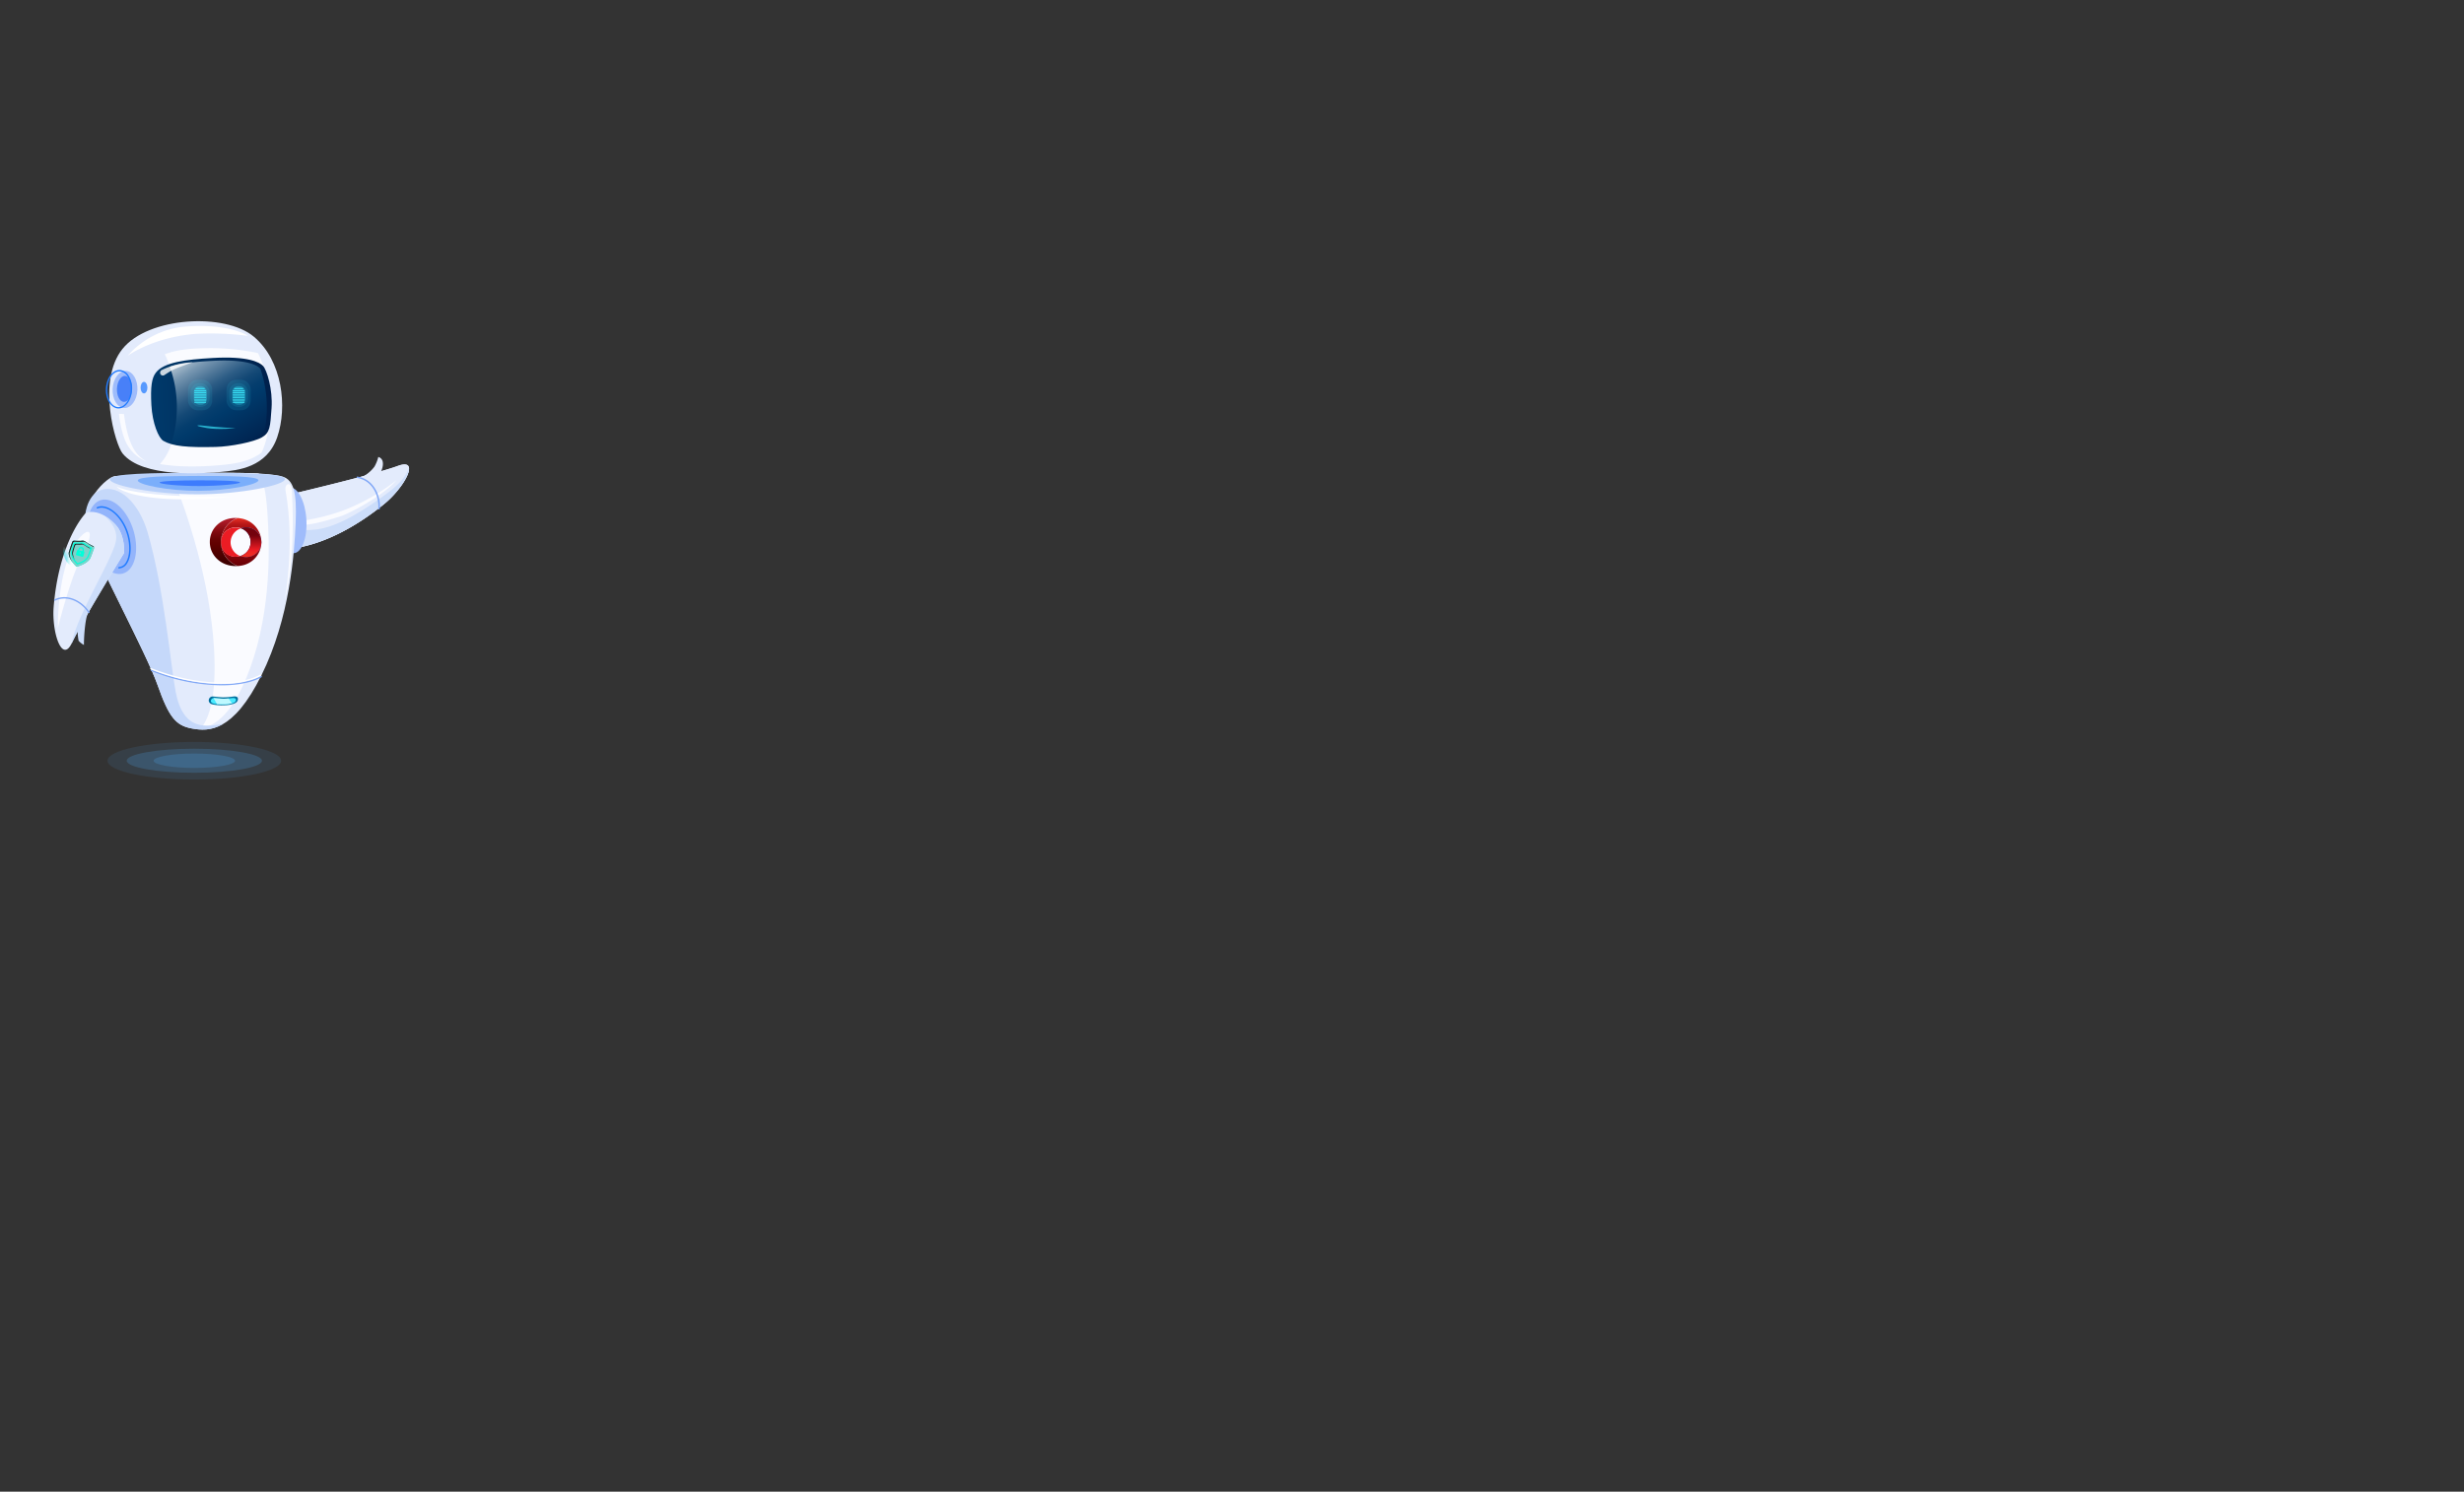 <svg xmlns="http://www.w3.org/2000/svg" xmlns:xlink="http://www.w3.org/1999/xlink" width="1024" height="620" viewBox="0 0 1024 620">
  <rect x="0" y="0" width="1024" height="620" fill="#333333" stroke="none"/>
  <defs>
    <style>
      .cls-1 {
        isolation: isolate;
      }

      .cls-2 {
        fill: none;
      }

      .cls-3, .cls-4 {
        fill: #51b2fb;
      }

      .cls-3, .cls-32 {
        opacity: 0.1;
      }

      .cls-4 {
        opacity: 0.2;
      }

      .cls-5 {
        fill: #e3ebfc;
      }

      .cls-6 {
        fill: #ccddfa;
      }

      .cls-7 {
        fill: #fafbff;
      }

      .cls-8 {
        fill: #80a7f6;
      }

      .cls-9 {
        fill: #9fbcfb;
      }

      .cls-10 {
        fill: #b8d0f9;
      }

      .cls-11, .cls-29, .cls-31 {
        fill: #207bff;
      }

      .cls-11, .cls-37 {
        opacity: 0.4;
      }

      .cls-12 {
        fill: #004bff;
        opacity: 0.5;
        mix-blend-mode: multiply;
      }

      .cls-13 {
        fill: #c5d8fa;
      }

      .cls-14 {
        fill: url(#_ÂÁ_Ï_ÌÌ_È_ËÂÌÚ_30);
      }

      .cls-15 {
        fill: #4aebff;
      }

      .cls-16, .cls-30 {
        fill: #fff;
      }

      .cls-17 {
        fill: #bef9ff;
      }

      .cls-18 {
        fill: url(#linear-gradient);
      }

      .cls-19 {
        fill: #ec1c24;
      }

      .cls-20 {
        fill: url(#linear-gradient-2);
      }

      .cls-21 {
        fill: url(#linear-gradient-3);
      }

      .cls-22 {
        fill: url(#linear-gradient-4);
      }

      .cls-23 {
        fill: url(#linear-gradient-5);
      }

      .cls-24 {
        fill: url(#linear-gradient-6);
      }

      .cls-25 {
        fill: url(#linear-gradient-7);
      }

      .cls-26 {
        fill: url(#_ÂÁ_Ï_ÌÌ_È_ËÂÌÚ_14);
      }

      .cls-27 {
        fill: url(#_ÂÁ_Ï_ÌÌ_È_ËÂÌÚ_18);
      }

      .cls-28 {
        fill: #4880f8;
      }

      .cls-30 {
        opacity: 0.8;
      }

      .cls-31 {
        opacity: 0.72;
      }

      .cls-32, .cls-33, .cls-34, .cls-35 {
        fill: #3ae6fb;
      }

      .cls-33 {
        opacity: 0.3;
      }

      .cls-35 {
        opacity: 0.7;
      }

      .cls-36 {
        fill: #93b4fb;
      }

      .cls-37 {
        mix-blend-mode: lighten;
        fill: url(#radial-gradient);
      }

      .cls-38 {
        fill: #00ffda;
      }

      .cls-39 {
        fill: #7fd1ca;
      }

      .cls-40 {
        fill: #1e1e1e;
      }
    </style>
    <radialGradient id="_ÂÁ_Ï_ÌÌ_È_ËÂÌÚ_30" data-name="¡ÂÁ˚ÏˇÌÌ˚È „‡‰ËÂÌÚ 30" cx="4391.25" cy="328.68" r="5.26" gradientTransform="translate(-3665.21 20.01) scale(0.86 0.83)" gradientUnits="userSpaceOnUse">
      <stop offset="0" stop-color="#4aebff"/>
      <stop offset="1" stop-color="#00709e"/>
    </radialGradient>
    <linearGradient id="linear-gradient" x1="55.01" y1="215.53" x2="55.01" y2="239.45" gradientTransform="translate(45.19)" gradientUnits="userSpaceOnUse">
      <stop offset="0.02" stop-color="#dd2a21"/>
      <stop offset="0.06" stop-color="#c8201b"/>
      <stop offset="0.1" stop-color="#b71717"/>
      <stop offset="0.15" stop-color="#ac1113"/>
      <stop offset="0.22" stop-color="#a50e12"/>
      <stop offset="0.43" stop-color="#a30d11"/>
      <stop offset="0.79" stop-color="#6b0006"/>
    </linearGradient>
    <linearGradient id="linear-gradient-2" x1="47.81" y1="216.6" x2="47.81" y2="233.77" gradientTransform="translate(45.19)" gradientUnits="userSpaceOnUse">
      <stop offset="0" stop-color="#ad1a27"/>
      <stop offset="0.08" stop-color="#9e151f"/>
      <stop offset="0.28" stop-color="#7d090e"/>
      <stop offset="0.44" stop-color="#680304"/>
      <stop offset="0.56" stop-color="#610000"/>
      <stop offset="0.73" stop-color="#520000"/>
      <stop offset="1" stop-color="#3f0000"/>
    </linearGradient>
    <linearGradient id="linear-gradient-3" x1="895.56" y1="225.44" x2="907.29" y2="225.44" gradientTransform="matrix(-1, 0, 0, 1, 1015.73, 0)" gradientUnits="userSpaceOnUse">
      <stop offset="0" stop-color="#be1349"/>
      <stop offset="0.24" stop-color="#be124e"/>
      <stop offset="0.25" stop-color="#be124e"/>
      <stop offset="1" stop-color="#7a0025"/>
    </linearGradient>
    <linearGradient id="linear-gradient-4" x1="891.94" y1="231.14" x2="907.34" y2="231.14" gradientTransform="matrix(-1, 0, 0, 1, 1015.73, 0)" gradientUnits="userSpaceOnUse">
      <stop offset="0" stop-color="#282881"/>
      <stop offset="0.27" stop-color="#26257d"/>
      <stop offset="0.55" stop-color="#1f1b70"/>
      <stop offset="0.84" stop-color="#150c5b"/>
      <stop offset="1" stop-color="#0d004c"/>
    </linearGradient>
    <linearGradient id="linear-gradient-5" x1="895.58" y1="231.14" x2="907.29" y2="231.14" xlink:href="#linear-gradient-3"/>
    <linearGradient id="linear-gradient-6" x1="897.96" y1="225.39" x2="912.66" y2="225.39" xlink:href="#linear-gradient-4"/>
    <linearGradient id="linear-gradient-7" x1="59.03" y1="230.57" x2="59.03" y2="222.45" gradientTransform="translate(45.19)" gradientUnits="userSpaceOnUse">
      <stop offset="0" stop-color="#ed2d24"/>
      <stop offset="0.12" stop-color="#ed2824"/>
      <stop offset="0.25" stop-color="#ec1c24"/>
      <stop offset="1" stop-color="#74020d"/>
    </linearGradient>
    <linearGradient id="_ÂÁ_Ï_ÌÌ_È_ËÂÌÚ_14" data-name="¡ÂÁ˚ÏˇÌÌ˚È „‡‰ËÂÌÚ 14" x1="4344.84" y1="373.29" x2="4394.87" y2="373.29" gradientTransform="translate(-4295.07 14.34) rotate(-2.88)" gradientUnits="userSpaceOnUse">
      <stop offset="0" stop-color="#003a6b"/>
      <stop offset="1" stop-color="#00204c"/>
    </linearGradient>
    <linearGradient id="_ÂÁ_Ï_ÌÌ_È_ËÂÌÚ_18" data-name="¡ÂÁ˚ÏˇÌÌ˚È „‡‰ËÂÌÚ 18" x1="4361.58" y1="146.88" x2="4386.42" y2="188.73" gradientTransform="translate(-4284.51)" gradientUnits="userSpaceOnUse">
      <stop offset="0" stop-color="#cbd7e1"/>
      <stop offset="0.05" stop-color="#aec0d0"/>
      <stop offset="0.15" stop-color="#7998b2"/>
      <stop offset="0.26" stop-color="#4e7698"/>
      <stop offset="0.35" stop-color="#2c5c85"/>
      <stop offset="0.44" stop-color="#144976"/>
      <stop offset="0.53" stop-color="#053e6e"/>
      <stop offset="0.6" stop-color="#003a6b"/>
      <stop offset="1" stop-color="#00204c"/>
    </linearGradient>
    <radialGradient id="radial-gradient" cx="2901.92" cy="328.03" r="11.13" gradientTransform="matrix(0.63, 0.02, -0.02, 0.68, -1798.84, -47.69)" gradientUnits="userSpaceOnUse">
      <stop offset="0" stop-color="#00ddde" stop-opacity="0.52"/>
      <stop offset="0.09" stop-color="#2de6e7" stop-opacity="0.65"/>
      <stop offset="0.2" stop-color="#63f1f1" stop-opacity="0.8"/>
      <stop offset="0.3" stop-color="#8af8f9" stop-opacity="0.91"/>
      <stop offset="0.38" stop-color="#a2fdfd" stop-opacity="0.98"/>
      <stop offset="0.43" stop-color="#abffff"/>
      <stop offset="0.46" stop-color="#9ffcfd"/>
      <stop offset="0.51" stop-color="#7ff6f6"/>
      <stop offset="0.58" stop-color="#4aebeb"/>
      <stop offset="0.66" stop-color="#03dcdd"/>
      <stop offset="0.66" stop-color="#00dbdc"/>
      <stop offset="0.69" stop-color="#08dcdd" stop-opacity="0.97"/>
      <stop offset="0.74" stop-color="#1fdfe0" stop-opacity="0.88"/>
      <stop offset="0.8" stop-color="#44e5e5" stop-opacity="0.73"/>
      <stop offset="0.87" stop-color="#78eced" stop-opacity="0.53"/>
      <stop offset="0.94" stop-color="#baf5f6" stop-opacity="0.27"/>
      <stop offset="1" stop-color="#fff" stop-opacity="0"/>
    </radialGradient>
  </defs>
  
  <g class="cls-1">
    <g id="Robot">
      <g id="fondo">
        <rect class="cls-2" width="1024" height="620"/>
      </g>
      <g id="sombra">
        <g>
          <ellipse class="cls-3" cx="80.76" cy="316.19" rx="36.07" ry="7.81"/>
          <path class="cls-4" d="M108.86,316.19c0,2.74-12.58,5-28.1,5s-28.09-2.23-28.09-5,12.58-5,28.09-5S108.86,313.45,108.86,316.19Z"/>
          <ellipse class="cls-4" cx="80.76" cy="316.19" rx="16.92" ry="2.99"/>
        </g>
      </g>
      <g id="brazoIzquierdo">
        <g>
          <path class="cls-5" d="M159.48,209.62c-22.61,18.25-39,18.32-39,18.32s-5.34-2.28-4.6-12.29a14.73,14.73,0,0,1,5.74-10.42s34-8,43.7-11.57S168,202.77,159.48,209.62Z"/>
          <path class="cls-5" d="M159.48,209.62c-22.61,18.25-39,18.32-39,18.32s-5.34-2.28-4.6-12.29a14.73,14.73,0,0,1,5.74-10.42s34-8,43.7-11.57S168,202.77,159.48,209.62Z"/>
          <path class="cls-6" d="M160.82,205.09c-14,10.32-22.52,14-28.88,14.91-10.92,1.56-15-2.86-14.66-9.53a14,14,0,0,0-1.43,5.18c-.74,10,4.6,12.29,4.6,12.29s16.42-.07,39-18.32c5.86-4.73,11-12.24,10.47-15.25C169.63,195.08,169.16,198.94,160.82,205.09Z"/>
          <path class="cls-5" d="M149.86,198.52a14.18,14.18,0,0,0,5.76-4.58,15.91,15.91,0,0,0,1.6-4,2.49,2.49,0,0,1,1.85,2.11c.34,1.83-.71,3.9-1.08,4.86S149.86,198.52,149.86,198.52Z"/>
          <path class="cls-7" d="M136.22,214.21a93.47,93.47,0,0,1-9.85,2.13c-1.63.22-1.35,1.76,0,1.76,2.9,0,8-1.24,14.94-3.43,4-1.28,17.53-8.32,23.41-15C164.29,199.83,152.66,209.83,136.22,214.21Z"/>
          <path class="cls-8" d="M157.51,211.76h0a.32.32,0,0,1-.29-.32c.39-5.48-2.55-11.81-8.77-12.76a.31.31,0,0,1-.26-.35.31.31,0,0,1,.36-.24c6.58,1,9.7,7.65,9.29,13.39A.31.31,0,0,1,157.51,211.76Z"/>
        </g>
        <path class="cls-9" d="M127.33,215.93c.47,7.56-1.89,13.85-5.27,14s-6.47-5.79-6.93-13.35,1.89-13.84,5.27-14S126.87,208.37,127.33,215.93Z"/>
      </g>
      <g id="torso">
        <g>
          <path class="cls-5" d="M48.15,197.85c-3.49-.22-15.81,11.7-12.1,23.26s24.69,50.14,29.45,63.64,7.6,16.84,14.36,18.06,17,1.68,28.81-22.17,13.67-50.63,14.2-63.35-.84-17.77-5.45-19.22C106.67,194.68,48.15,197.85,48.15,197.85Z"/>
          <path class="cls-7" d="M103.9,277.83c9.18-25.08,8.07-52,7.22-64.82-.57-8.49-1.61-13.51-3.64-16.2-9.78-.52-24.06-.3-36.17.08,6.48,16.47,16,44.2,17.64,72.78C90,288.73,87.28,298,83.5,302.81,89.66,301.62,97.06,296.5,103.9,277.83Z"/>
          <path class="cls-10" d="M118.45,199.13c0,2.47-18.11,6.3-36.39,6.33s-36.39-3.75-36.4-6.22,18.12-2.7,36.39-2.73S118.44,196.65,118.45,199.13Z"/>
          <path class="cls-11" d="M107.4,199.63c0,1.71-12.48,4.36-25.06,4.38s-25.08-2.59-25.08-4.3,12.48-1.87,25.07-1.89S107.4,197.92,107.4,199.63Z"/>
          <path class="cls-12" d="M99.74,200.52c0,.65-8.6,1.48-17,1.49s-16.41-.79-16.41-1.44,8-.91,16.41-.93S99.74,199.86,99.74,200.52Z"/>
          <path class="cls-13" d="M73,287.55c-1.94-10.11-4.83-43.17-11.72-66.5-3.46-11.7-11.59-20-19.46-17.33-5.58,1.85-7.79,11.14-5.78,17.39,3.7,11.56,24.69,50.14,29.45,63.64s7.6,16.84,14.36,18.06c3.48.63,7.88,1.05,12.94-1.94C86,301.91,76.23,304.29,73,287.55Z"/>
          <path class="cls-14" d="M97.2,292.47a12.64,12.64,0,0,1-4.16.66,19,19,0,0,1-4.66-.33c-.87-.21-1.63-.75-1.63-1.67h0a1.66,1.66,0,0,1,1.63-1.66s3.58.38,4.46.38a33,33,0,0,0,4.52-.41c.9,0,1.74.25,1.47,1.49C98.7,291.51,98.29,292.08,97.2,292.47Z"/>
          <path class="cls-15" d="M96.63,292.29a13.73,13.73,0,0,1-3.6.47,20.87,20.87,0,0,1-4-.24c-.75-.15-1.41-.54-1.41-1.19h0A1.33,1.33,0,0,1,89,290.14s3.1.28,3.86.27a33.87,33.87,0,0,0,3.91-.29c.77,0,1.5.19,1.26,1.07C97.93,291.6,97.57,292,96.63,292.29Z"/>
          <path class="cls-8" d="M92,284.85a80.38,80.38,0,0,1-29.21-6,.28.28,0,0,1-.16-.37.29.29,0,0,1,.38-.15c20.29,8,37.74,7,45.37,2.67a.29.29,0,0,1,.4.1.27.27,0,0,1-.1.38C105.08,283.51,99.28,284.85,92,284.85Z"/>
          <path class="cls-16" d="M91.81,284.22a80.42,80.42,0,0,1-29.21-6,.28.28,0,0,1-.16-.37.3.3,0,0,1,.38-.15c20.29,8,37.74,7,45.38,2.67a.3.3,0,0,1,.4.1.27.27,0,0,1-.11.38C104.86,282.88,99.06,284.22,91.81,284.22Z"/>
          <path class="cls-7" d="M121.34,204.37c1.56,30.57-3,45-3,45s4.36-23.1.33-45.43C118.11,200.92,121.1,199.59,121.34,204.37Z"/>
          <path class="cls-16" d="M48.46,202.24s3.6,2.09,16.79,3.27,30.55,1,30.55,1-16,2-30.61.52S48.46,202.24,48.46,202.24Z"/>
          <path class="cls-17" d="M95,290.31c-.64.06-1.38.1-2.11.1s-3.86-.27-3.86-.27a1.36,1.36,0,0,0-.29,0l1.42,2.5c.78.07,1.74.1,2.9.09a14,14,0,0,0,3.35-.41Z"/>
          <g>
            <path class="cls-18" d="M91.8,225.32a10.81,10.81,0,0,1,7-10c.42,0,.84.09,1.25.16a10.07,10.07,0,0,1,8.57,9.47c0,.11,0,.21,0,.32v.11h0a6.28,6.28,0,0,0-6.39-6.15,6.59,6.59,0,0,0-2.09.34c.63-.22.61-.22,0,0a6.46,6.46,0,0,0-2.15-.36,6,6,0,0,0-6.1,6.1v.05a5.91,5.91,0,0,0,6,6,6.3,6.3,0,0,0,2-.31,6.4,6.4,0,0,0,2.37.44,6.29,6.29,0,0,0,6.39-6.06,10,10,0,0,1-8.52,9.68c-.42.07-.86.13-1.3.16A10.82,10.82,0,0,1,91.8,225.32Z"/>
            <path class="cls-19" d="M95.83,225.39a6.15,6.15,0,0,0,4,5.72,6.3,6.3,0,0,1-2,.31,5.91,5.91,0,0,1-6-6v-.05a6,6,0,0,1,6.1-6.1,6.46,6.46,0,0,1,2.15.36c.65-.23.67-.23,0,0A6.18,6.18,0,0,0,95.83,225.39Z"/>
            <path class="cls-20" d="M97.88,215.28c.31,0,.6,0,.9,0a10.67,10.67,0,0,0,0,20c-.28,0-.56,0-.85,0-6.21,0-10.73-4.52-10.73-10v-.06C87.21,219.74,91.67,215.28,97.88,215.28Z"/>
            <path class="cls-21" d="M108.61,225.39v0Z"/>
            <path class="cls-22" d="M100,231.06Z"/>
            <path class="cls-23" d="M100,231.06Z"/>
            <path class="cls-24" d="M102.22,231.55a6.4,6.4,0,0,1-2.37-.44l.17-.05h0a6,6,0,0,0,4.12-5.74v-.06a5.93,5.93,0,0,0-4-5.68h0a6.59,6.59,0,0,1,2.09-.34,6.28,6.28,0,0,1,6.39,6.15v.11A6.29,6.29,0,0,1,102.22,231.55Z"/>
            <path class="cls-25" d="M102.22,231.55a6.4,6.4,0,0,1-2.37-.44l.17-.05h0a6,6,0,0,0,4.12-5.74v-.06a5.93,5.93,0,0,0-4-5.68h0a6.59,6.59,0,0,1,2.09-.34,6.28,6.28,0,0,1,6.39,6.15v.11A6.29,6.29,0,0,1,102.22,231.55Z"/>
          </g>
        </g>
      </g>
      <g id="cabeza">
        <g>
          <g>
            <path class="cls-5" d="M50.92,188.45c8.32,10.32,33.77,8.35,40.86,7.7s19.11-1.84,23.43-14.43,2.17-31.8-9.73-41.79S61.74,131.58,50.92,145,48,184.87,50.92,188.45Z"/>
            <path class="cls-16" d="M53.12,147.78c.47-.16,10.3-7.53,28.1-9a120.55,120.55,0,0,1,21.8.82c-.61-.63-9.41-5.53-27.57-3.71A36.26,36.26,0,0,0,53.12,147.78Z"/>
            <path class="cls-7" d="M85.48,144.73c-5.73.09-11.47.48-16.88,2.46l-.12.05c5.61,11.45,6.07,26.37,2.78,37a22.11,22.11,0,0,1-4.77,8.64c9.9,1.69,21,.81,25.29.42,4.69-.44,11.53-1.11,16.88-5.15a25.48,25.48,0,0,0,1.55-3.91c3.33-10.81,2.81-26-3-37.49A96,96,0,0,0,85.48,144.73Z"/>
            <path class="cls-26" d="M64.76,154.9c3.3-4.33,12.3-5.47,23.58-6.11,14.56-.84,19.48,1.7,21,3.32s4.07,9.68,3.52,17.52-.65,10.19-4,12.14-13,3.85-19.23,4c-11.82.28-17.77-.28-21.72-2.52-2-1.14-4.59-7.3-5-14.9S63.05,157.14,64.76,154.9Z"/>
            <path class="cls-27" d="M87.93,150c-7,.39-13.09,1-17.37,2.43a49.81,49.81,0,0,1,1,30.73l-.11.3c3.75,1,9.11,1.29,17.7,1.09,6-.13,15.24-1.92,18.45-3.74a5.55,5.55,0,0,0,2.51-2.52,50.66,50.66,0,0,0-1.85-24.93l-.2-.26C106.62,151.59,101.9,149.21,87.93,150Z"/>
            <path class="cls-9" d="M57.11,162.1c-.2,4.25-2.66,7.61-5.51,7.48s-5-3.67-4.79-7.92,2.66-7.61,5.5-7.49S57.3,157.84,57.11,162.1Z"/>
            <path class="cls-28" d="M54.85,161.78c-.13,3-1.64,5.35-3.37,5.27s-3-2.55-2.87-5.54,1.65-5.35,3.37-5.27S55,158.79,54.85,161.78Z"/>
            <path class="cls-29" d="M54.9,162h0a10,10,0,0,0-1.3-5.66,4.72,4.72,0,0,0-3.77-2.56c-3-.12-5.61,3.35-5.81,7.76s2.07,8.09,5.07,8.22h.16C52.18,169.76,54.7,166.33,54.9,162Zm-5.1-7.65a4.17,4.17,0,0,1,3.3,2.27A9.6,9.6,0,0,1,54.32,162c-.19,4.09-2.53,7.32-5.2,7.22s-4.71-3.54-4.52-7.64,2.44-7.22,5.06-7.22Z"/>
            <path class="cls-7" d="M49.44,172l2.09.07s.89,8.37,3.39,13.28a14.17,14.17,0,0,0,6,6.48,16,16,0,0,1-8.55-8C50.11,179.17,49.44,172,49.44,172Z"/>
            <path class="cls-30" d="M66.72,155.54h0a1.12,1.12,0,0,0,1.59.36c1-.67,2.56-1.67,3.45-2.13,1.4-.74,8.35-3.22,8.35-3.22a33,33,0,0,0-12.88,3.24A1.25,1.25,0,0,0,66.72,155.54Z"/>
          </g>
          <path class="cls-31" d="M61.26,161.12c0,1.32-.64,2.39-1.42,2.39s-1.42-1.07-1.42-2.39.63-2.39,1.42-2.39S61.26,159.8,61.26,161.12Z"/>
        </g>
      </g>
      <g id="ojos">
        <g>
          <rect class="cls-32" x="78.15" y="157.87" width="10.04" height="12.65" rx="3.93"/>
          <rect class="cls-32" x="79.2" y="159.23" width="7.93" height="9.93" rx="3.78"/>
          <rect class="cls-33" x="80.53" y="160.51" width="5.5" height="7.73" rx="2.44"/>
          <path class="cls-34" d="M85.45,163.49H80.93a.22.22,0,0,1-.22-.21.21.21,0,0,1,.22-.21h4.52a.21.21,0,0,1,.22.21A.22.22,0,0,1,85.45,163.49Z"/>
          <path class="cls-34" d="M85.45,164.41H80.93a.22.22,0,0,1-.22-.21.21.21,0,0,1,.22-.21h4.52a.21.21,0,0,1,.22.21A.22.22,0,0,1,85.45,164.41Z"/>
          <path class="cls-34" d="M85.45,165.36H80.93a.21.21,0,0,1-.22-.21.22.22,0,0,1,.22-.21h4.52a.22.22,0,0,1,.22.21A.21.21,0,0,1,85.45,165.36Z"/>
          <path class="cls-34" d="M84.88,161.72H81.51a.21.21,0,1,1,0-.42h3.37a.21.21,0,1,1,0,.42Z"/>
          <path class="cls-34" d="M85.45,162.68H80.93a.22.22,0,0,1-.22-.21.21.21,0,0,1,.22-.21h4.52a.21.21,0,0,1,.22.21A.22.22,0,0,1,85.45,162.68Z"/>
          <path class="cls-34" d="M85.45,166.5H80.93a.21.21,0,1,1,0-.42h4.52a.21.21,0,1,1,0,.42Z"/>
          <path class="cls-34" d="M85.45,167.42H80.93a.21.21,0,1,1,0-.42h4.52a.21.21,0,1,1,0,.42Z"/>
        </g>
        <g>
          <rect class="cls-32" x="94.14" y="157.87" width="10.04" height="12.65" rx="3.93"/>
          <rect class="cls-32" x="95.19" y="159.23" width="7.93" height="9.93" rx="3.78"/>
          <rect class="cls-33" x="96.53" y="160.51" width="5.5" height="7.73" rx="2.44"/>
          <path class="cls-34" d="M101.45,163.49H96.93a.22.22,0,0,1-.22-.21.21.21,0,0,1,.22-.21h4.52a.21.21,0,0,1,.22.21A.22.22,0,0,1,101.45,163.49Z"/>
          <path class="cls-34" d="M101.45,164.41H96.93a.22.22,0,0,1-.22-.21.21.21,0,0,1,.22-.21h4.52a.21.21,0,0,1,.22.21A.22.22,0,0,1,101.45,164.41Z"/>
          <path class="cls-34" d="M101.45,165.36H96.93a.21.21,0,0,1-.22-.21.22.22,0,0,1,.22-.21h4.52a.22.22,0,0,1,.22.21A.21.21,0,0,1,101.45,165.36Z"/>
          <path class="cls-34" d="M100.87,161.72H97.5a.21.21,0,1,1,0-.42h3.37a.21.21,0,1,1,0,.42Z"/>
          <path class="cls-34" d="M101.45,162.68H96.93a.22.22,0,0,1-.22-.21.21.21,0,0,1,.22-.21h4.52a.21.21,0,0,1,.22.21A.22.22,0,0,1,101.45,162.68Z"/>
          <path class="cls-34" d="M101.45,166.5H96.93a.21.21,0,1,1,0-.42h4.52a.21.21,0,1,1,0,.42Z"/>
          <path class="cls-34" d="M101.45,167.42H96.93a.21.21,0,1,1,0-.42h4.52a.21.21,0,1,1,0,.42Z"/>
        </g>
      </g>
      <g id="boca">
        <path class="cls-35" d="M85.26,177c4.53.55,12.65,1,12.65,1s-7.19.7-11.87-.08S80.39,176.41,85.26,177Z"/>
      </g>
      <g id="brazoDerecho">
        <g>
          <path class="cls-36" d="M55.52,220.61C58,229.05,56,237,51.08,238.38s-11-4.35-13.54-12.79S37,209.2,42,207.83,53,212.18,55.52,220.61Z"/>
          <path class="cls-29" d="M49.49,236.29a.31.31,0,0,1-.33-.28.32.32,0,0,1,.3-.33,3.63,3.63,0,0,0,2.92-2c2.06-3.42,1.66-9.88-.93-15-3.09-6.14-8-8.59-10.85-7.34a.32.32,0,0,1-.42-.15.3.3,0,0,1,.15-.4c3.54-1.58,8.78,1.85,11.69,7.63,2.67,5.3,3.06,12,.9,15.58a4.26,4.26,0,0,1-3.42,2.27Z"/>
          <g>
            <path class="cls-5" d="M22.31,252.08c2.09-24.61,10.89-36.07,13-38.49a2.15,2.15,0,0,1,1.2-.69c1.76-.32,6.37-.44,11.68,5.4,3.67,4,3.53,11.27,3.3,11.65-2.44,4-17.72,28.81-21.55,37.15C25.76,276.17,21.42,262.6,22.31,252.08Z"/>
            <path class="cls-6" d="M48.22,218.32a20.69,20.69,0,0,0-4.85-4c.55.51,1.12,1.07,1.7,1.7,4.63,5.08,3.24,9.07,2.21,11.82-3.7,9.82-15.4,28.61-17.57,39.83l.25-.51c3.83-8.34,19.12-33.2,21.55-37.15C51.74,229.59,51.89,222.35,48.22,218.32Z"/>
            <path class="cls-7" d="M34.28,222.28C23.65,231.83,24,261.13,24,261.13S29.16,240.3,34,231.29,37.91,219,34.28,222.28Z"/>
            <path class="cls-6" d="M32.24,262.1a28,28,0,0,0,.41,4.19,7.2,7.2,0,0,0,2.24,1.78c-.08-1.75.36-11,1.79-13.53C37.19,253.65,32.08,260.41,32.24,262.1Z"/>
            <path class="cls-8" d="M36.92,254.8a.27.27,0,0,1-.24-.13c-2.8-4.32-8.6-7.54-13.82-5a.3.3,0,0,1-.39-.13.27.27,0,0,1,.12-.38c5.54-2.7,11.64.67,14.58,5.2a.27.27,0,0,1-.09.39A.29.29,0,0,1,36.92,254.8Z"/>
          </g>
          <g>
            <path class="cls-37" d="M40.45,229.25a7.33,7.33,0,0,1-7.29,7.34,7.57,7.57,0,0,1,.48-15.1A7.31,7.31,0,0,1,40.45,229.25Z"/>
            <g>
              <path class="cls-38" d="M28.57,229.69a6.5,6.5,0,0,0,1.56,4,13.88,13.88,0,0,0,1.7,1.88s4.49-1.11,5.73-3.6c.26-.52,1.44-3.79,1.44-3.79s.35-.79-.31-1.15a19.6,19.6,0,0,1-2.28-1.24,6.77,6.77,0,0,0-1.52-.95,3.27,3.27,0,0,0-1.42,0c-1,.06-1.89-.05-2.68-.07s-.88.86-.88.86A41.38,41.38,0,0,0,28.57,229.69Z"/>
              <path class="cls-39" d="M29.91,225.62a41.38,41.38,0,0,0-1.34,4.07c-.19,2.81,3.25,5.87,3.25,5.87h0s4.5-1.11,5.73-3.6c.26-.52,1.44-3.79,1.44-3.79s.35-.79-.31-1.15a22.23,22.23,0,0,1-2.28-1.24,6.77,6.77,0,0,0-1.52-.95c-.43-.15-.62-.06-1.42,0-1,.06-1.89-.05-2.68-.07S29.91,225.62,29.91,225.62Zm.71-.15.66,0a8.27,8.27,0,0,0,2.06,0c1.43-.27,1.87.43,2.55.91a13.32,13.32,0,0,0,1.75,1c.21.1.4.19.57.29a.4.4,0,0,1,0,.15l0,0c-.45,1.25-1.23,3.36-1.41,3.72A6.09,6.09,0,0,1,33.82,234a15,15,0,0,1-1.74.66,12.58,12.58,0,0,1-1.21-1.41,6.31,6.31,0,0,1-1.4-3.61,26.24,26.24,0,0,1,1.08-4Z"/>
              <path class="cls-40" d="M28.57,229.69c-.11,1.63,1,3.34,2,4.49a6.67,6.67,0,0,1-1.66-4.11c.05-.59,1.34-4.07,1.34-4.07s.09-.88.89-.86a25.37,25.37,0,0,0,2.68.06c.79,0,1-.14,1.41,0a6.43,6.43,0,0,1,1.52.94A20.65,20.65,0,0,0,39,227.4l.06,0a.72.72,0,0,0-.36-.42,21.23,21.23,0,0,1-2.28-1.24,6.77,6.77,0,0,0-1.52-.95c-.43-.15-.62-.06-1.42,0a25.37,25.37,0,0,1-2.68-.06c-.79,0-.88.86-.88.86A41.38,41.38,0,0,0,28.57,229.69Z"/>
              <path class="cls-39" d="M33.06,229.76a.25.25,0,0,0,.07.26l-.06.2a.06.06,0,0,0,0,.07l.17,0s.07,0,.07,0l.06-.21a.28.28,0,0,0,.19-.19.27.27,0,0,0-.2-.33A.28.28,0,0,0,33.06,229.76Z"/>
              <path class="cls-39" d="M33.06,228.37l-.11.4,1.25.31.11-.39a.63.63,0,0,0-.46-.77A.65.65,0,0,0,33.06,228.37Z"/>
              <path class="cls-39" d="M30.8,226.59s-.78,2.56-.82,3c-.16,2.08,2.25,4.49,2.25,4.49h0s3.19-.86,4.09-2.73c.19-.39,1.06-2.83,1.06-2.83s.26-.59-.2-.86a13.61,13.61,0,0,1-1.61-.9c-.27-.19-.52-.36-.73-.48a4.31,4.31,0,0,0-.46-.24h0a1.84,1.84,0,0,0-.93-.07,14.56,14.56,0,0,1-1.89,0C31,225.94,30.8,226.59,30.8,226.59ZM32,228.86a.34.34,0,0,1,.42-.24l.1,0,.1-.4a1.16,1.16,0,0,1,1.41-.79,1.11,1.11,0,0,1,.82,1.36l-.11.4.09,0a.34.34,0,0,1,.24.42l-.42,1.55a.36.36,0,0,1-.43.25l-2.4-.61a.34.34,0,0,1-.25-.42Z"/>
              <path class="cls-40" d="M30,229.59c-.12,1.5,1.09,3.16,1.78,4a5.82,5.82,0,0,1-1.47-3.6c0-.44.81-3,.81-3s.19-.64.75-.63a14.73,14.73,0,0,0,1.89,0,1.65,1.65,0,0,1,.93.08h0a2.28,2.28,0,0,1,.45.24,7.47,7.47,0,0,1,.73.48,13,13,0,0,0,1.57.88.55.55,0,0,0-.26-.36,13.61,13.61,0,0,1-1.61-.9c-.27-.19-.52-.36-.73-.48a4.43,4.43,0,0,0-.45-.24h0a1.84,1.84,0,0,0-.93-.07,14.59,14.59,0,0,1-1.89,0c-.56,0-.75.64-.75.64S30,229.15,30,229.59Z"/>
            </g>
          </g>
        </g>
      </g>
    </g>
  </g>
</svg>
